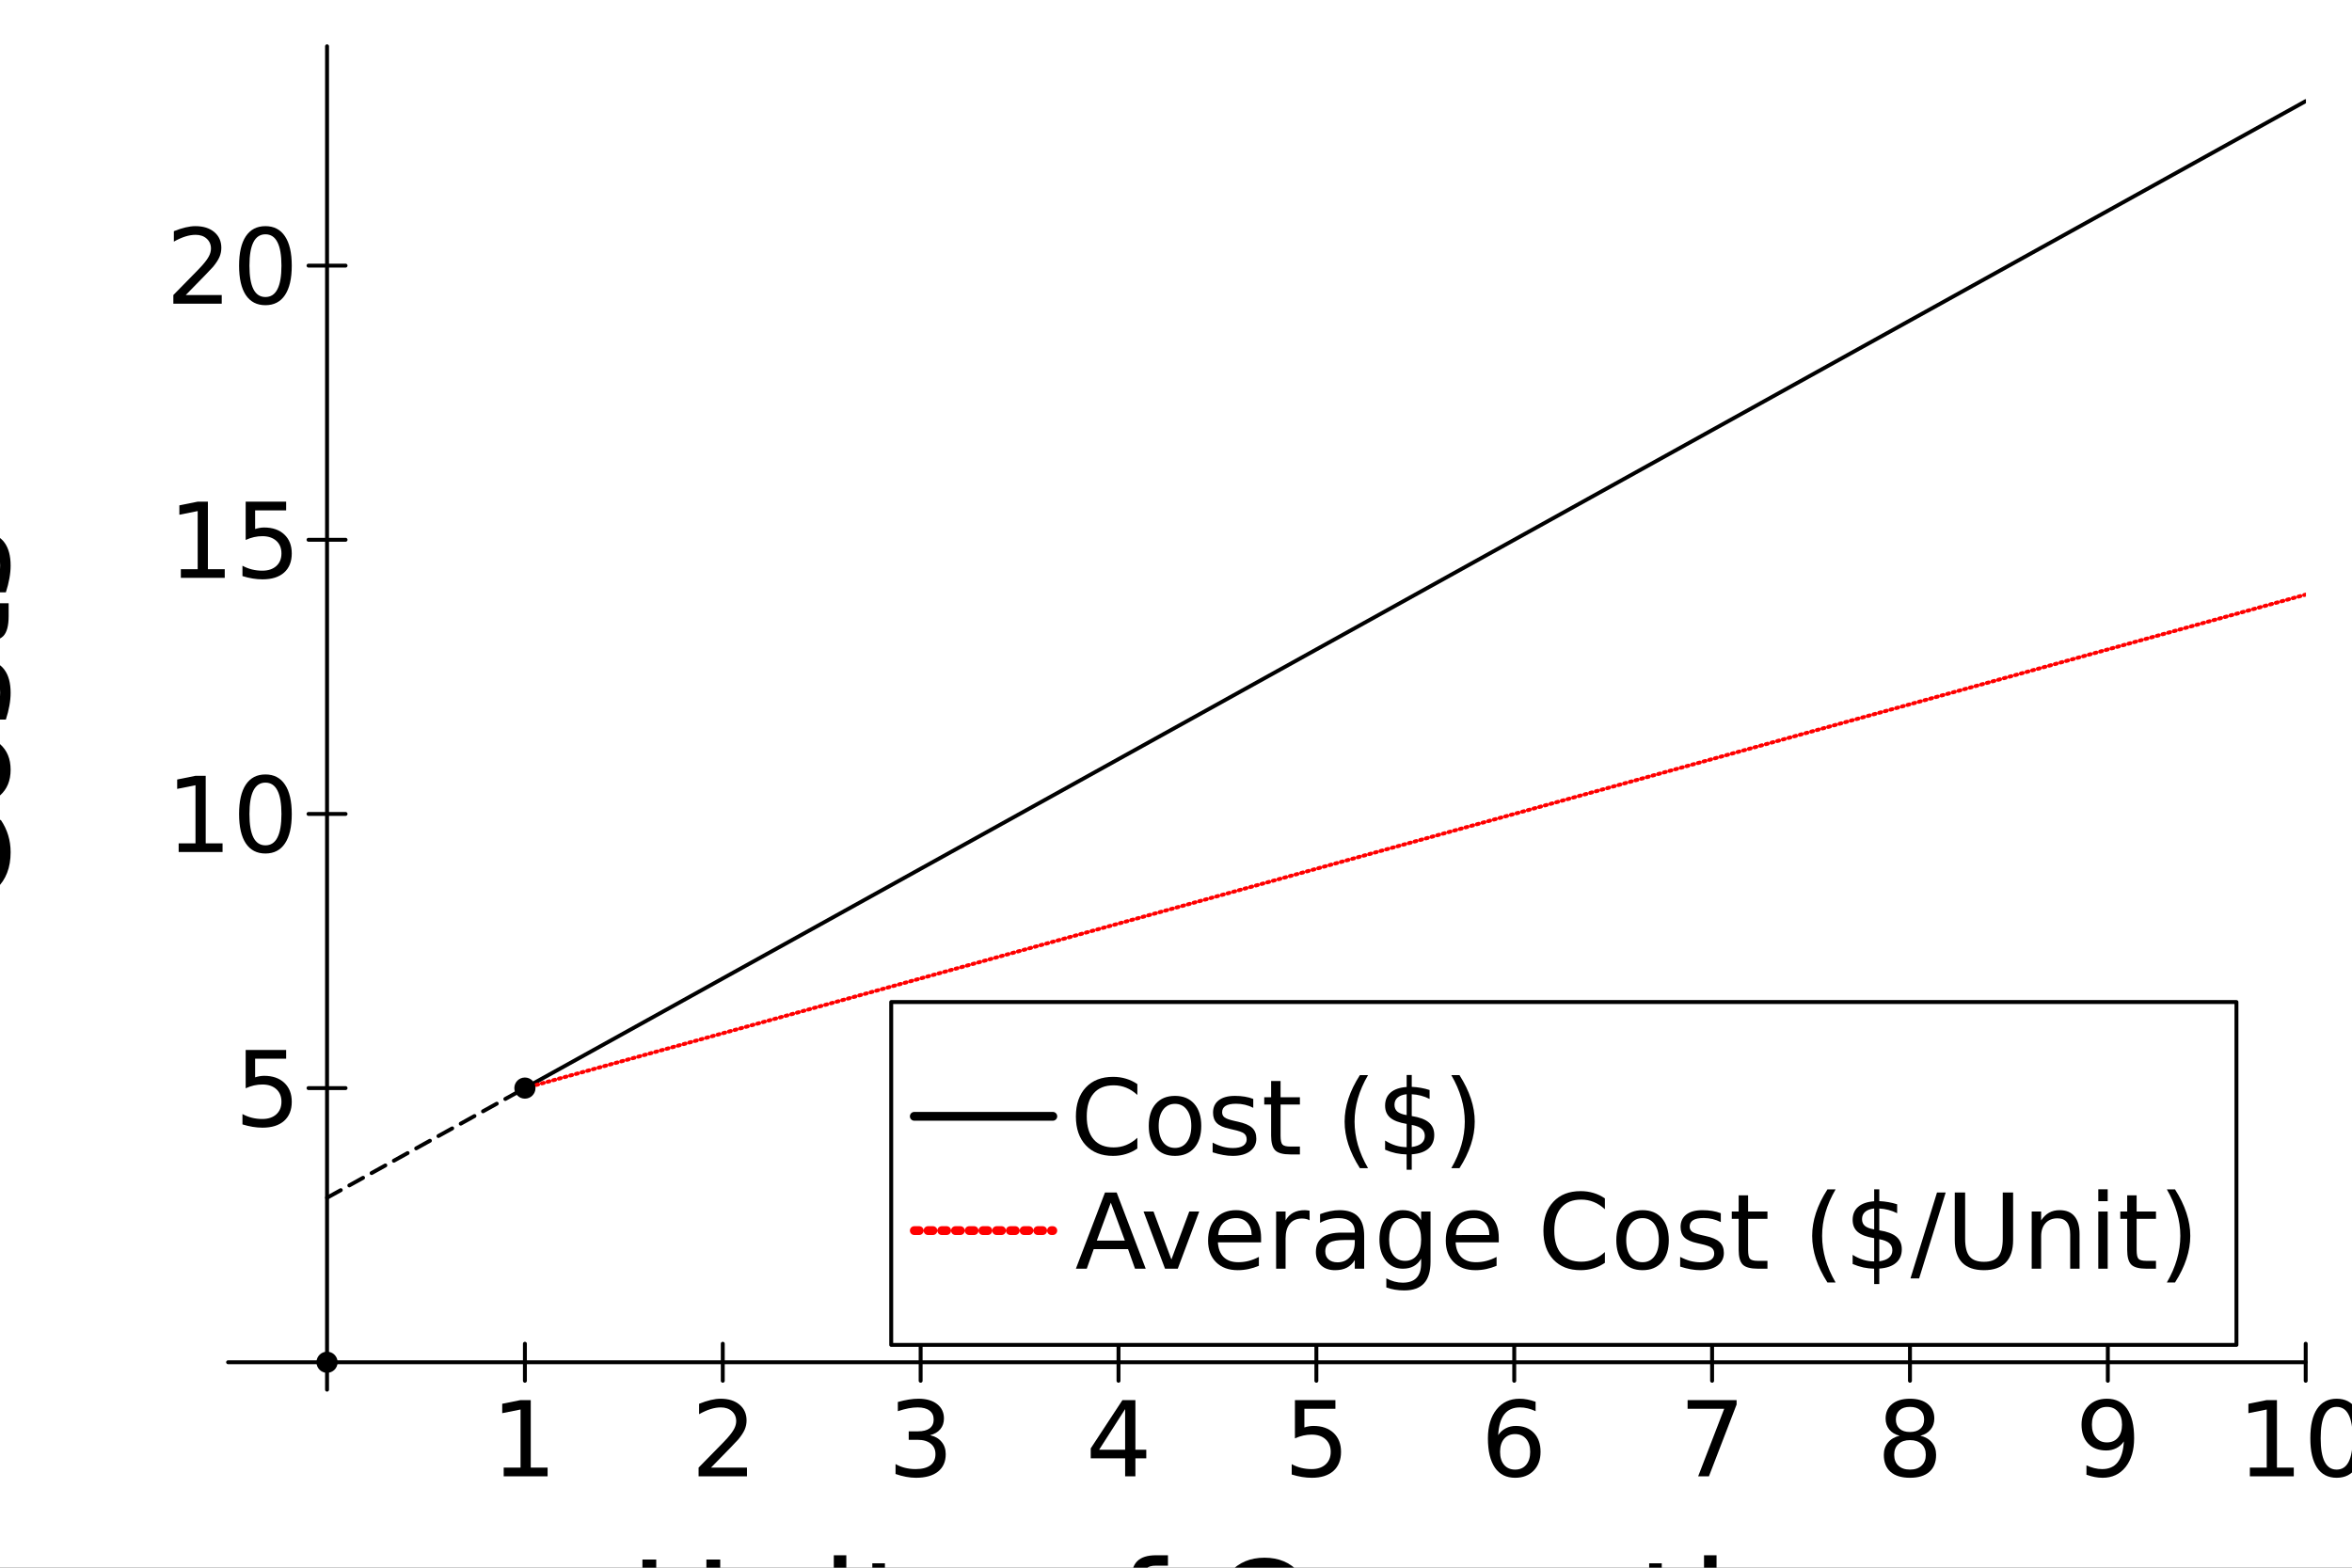 <?xml version="1.0" encoding="utf-8"?>
<svg xmlns="http://www.w3.org/2000/svg" xmlns:xlink="http://www.w3.org/1999/xlink" width="600" height="400" viewBox="0 0 2400 1600">
<rect x="0" y="0" width="2400" height="1600" fill="#333333" stroke="none"/>
<defs>
  <clipPath id="clip460">
    <rect x="0" y="0" width="2400" height="1600"/>
  </clipPath>
</defs>
<path clip-path="url(#clip460)" d="
M0 1600 L2400 1600 L2400 0 L0 0  Z
  " fill="#ffffff" fill-rule="evenodd" fill-opacity="1"/>
<defs>
  <clipPath id="clip461">
    <rect x="480" y="0" width="1681" height="1600"/>
  </clipPath>
</defs>
<path clip-path="url(#clip460)" d="
M232.765 1418.31 L2352.76 1418.31 L2352.76 47.244 L232.765 47.244  Z
  " fill="#ffffff" fill-rule="evenodd" fill-opacity="1"/>
<defs>
  <clipPath id="clip462">
    <rect x="232" y="47" width="2121" height="1372"/>
  </clipPath>
</defs>
<polyline clip-path="url(#clip460)" style="stroke:#000000; stroke-linecap:round; stroke-linejoin:round; stroke-width:4; stroke-opacity:1; fill:none" points="
  232.765,1390.33 2352.76,1390.33 
  "/>
<polyline clip-path="url(#clip460)" style="stroke:#000000; stroke-linecap:round; stroke-linejoin:round; stroke-width:4; stroke-opacity:1; fill:none" points="
  535.621,1409.22 535.621,1371.43 
  "/>
<polyline clip-path="url(#clip460)" style="stroke:#000000; stroke-linecap:round; stroke-linejoin:round; stroke-width:4; stroke-opacity:1; fill:none" points="
  737.524,1409.22 737.524,1371.43 
  "/>
<polyline clip-path="url(#clip460)" style="stroke:#000000; stroke-linecap:round; stroke-linejoin:round; stroke-width:4; stroke-opacity:1; fill:none" points="
  939.428,1409.22 939.428,1371.43 
  "/>
<polyline clip-path="url(#clip460)" style="stroke:#000000; stroke-linecap:round; stroke-linejoin:round; stroke-width:4; stroke-opacity:1; fill:none" points="
  1141.33,1409.22 1141.33,1371.43 
  "/>
<polyline clip-path="url(#clip460)" style="stroke:#000000; stroke-linecap:round; stroke-linejoin:round; stroke-width:4; stroke-opacity:1; fill:none" points="
  1343.24,1409.22 1343.24,1371.43 
  "/>
<polyline clip-path="url(#clip460)" style="stroke:#000000; stroke-linecap:round; stroke-linejoin:round; stroke-width:4; stroke-opacity:1; fill:none" points="
  1545.14,1409.22 1545.14,1371.43 
  "/>
<polyline clip-path="url(#clip460)" style="stroke:#000000; stroke-linecap:round; stroke-linejoin:round; stroke-width:4; stroke-opacity:1; fill:none" points="
  1747.04,1409.22 1747.04,1371.43 
  "/>
<polyline clip-path="url(#clip460)" style="stroke:#000000; stroke-linecap:round; stroke-linejoin:round; stroke-width:4; stroke-opacity:1; fill:none" points="
  1948.95,1409.22 1948.95,1371.43 
  "/>
<polyline clip-path="url(#clip460)" style="stroke:#000000; stroke-linecap:round; stroke-linejoin:round; stroke-width:4; stroke-opacity:1; fill:none" points="
  2150.85,1409.22 2150.85,1371.43 
  "/>
<polyline clip-path="url(#clip460)" style="stroke:#000000; stroke-linecap:round; stroke-linejoin:round; stroke-width:4; stroke-opacity:1; fill:none" points="
  2352.76,1409.22 2352.76,1371.43 
  "/>
<path clip-path="url(#clip460)" d="M513.98 1497.87 L531.167 1497.87 L531.167 1438.55 L512.47 1442.3 L512.47 1432.72 L531.063 1428.97 L541.584 1428.97 L541.584 1497.87 L558.771 1497.87 L558.771 1506.73 L513.98 1506.73 L513.98 1497.87 Z" fill="#000000" fill-rule="evenodd" fill-opacity="1" /><path clip-path="url(#clip460)" d="M725.493 1497.87 L762.212 1497.87 L762.212 1506.73 L712.837 1506.73 L712.837 1497.87 Q718.827 1491.68 729.139 1481.26 Q739.504 1470.79 742.16 1467.77 Q747.212 1462.09 749.191 1458.19 Q751.222 1454.23 751.222 1450.43 Q751.222 1444.23 746.847 1440.32 Q742.524 1436.42 735.545 1436.42 Q730.597 1436.42 725.077 1438.13 Q719.608 1439.85 713.358 1443.34 L713.358 1432.72 Q719.712 1430.17 725.233 1428.86 Q730.754 1427.56 735.337 1427.56 Q747.42 1427.56 754.608 1433.6 Q761.795 1439.64 761.795 1449.75 Q761.795 1454.54 759.972 1458.86 Q758.201 1463.13 753.462 1468.97 Q752.16 1470.48 745.181 1477.72 Q738.202 1484.9 725.493 1497.87 Z" fill="#000000" fill-rule="evenodd" fill-opacity="1" /><path clip-path="url(#clip460)" d="M948.986 1464.8 Q956.538 1466.41 960.756 1471.52 Q965.027 1476.62 965.027 1484.12 Q965.027 1495.63 957.111 1501.94 Q949.194 1508.24 934.611 1508.24 Q929.715 1508.24 924.507 1507.25 Q919.35 1506.31 913.83 1504.38 L913.83 1494.23 Q918.205 1496.78 923.413 1498.08 Q928.621 1499.38 934.298 1499.38 Q944.194 1499.38 949.35 1495.48 Q954.559 1491.57 954.559 1484.12 Q954.559 1477.25 949.715 1473.39 Q944.923 1469.49 936.329 1469.49 L927.267 1469.49 L927.267 1460.84 L936.746 1460.84 Q944.507 1460.84 948.621 1457.77 Q952.736 1454.64 952.736 1448.81 Q952.736 1442.82 948.465 1439.64 Q944.246 1436.42 936.329 1436.42 Q932.007 1436.42 927.059 1437.35 Q922.111 1438.29 916.173 1440.27 L916.173 1430.89 Q922.163 1429.23 927.371 1428.39 Q932.632 1427.56 937.267 1427.56 Q949.246 1427.56 956.225 1433.03 Q963.204 1438.45 963.204 1447.72 Q963.204 1454.18 959.506 1458.65 Q955.809 1463.08 948.986 1464.8 Z" fill="#000000" fill-rule="evenodd" fill-opacity="1" /><path clip-path="url(#clip460)" d="M1148.1 1438.13 L1121.54 1479.64 L1148.1 1479.64 L1148.1 1438.13 M1145.34 1428.97 L1158.57 1428.97 L1158.57 1479.64 L1169.67 1479.64 L1169.67 1488.39 L1158.57 1488.39 L1158.57 1506.73 L1148.1 1506.73 L1148.1 1488.39 L1113 1488.39 L1113 1478.24 L1145.34 1428.97 Z" fill="#000000" fill-rule="evenodd" fill-opacity="1" /><path clip-path="url(#clip460)" d="M1321.36 1428.97 L1362.66 1428.97 L1362.66 1437.82 L1331 1437.82 L1331 1456.88 Q1333.29 1456.1 1335.58 1455.74 Q1337.87 1455.32 1340.16 1455.32 Q1353.18 1455.32 1360.79 1462.46 Q1368.39 1469.59 1368.39 1481.78 Q1368.39 1494.33 1360.58 1501.31 Q1352.77 1508.24 1338.55 1508.24 Q1333.65 1508.24 1328.55 1507.4 Q1323.5 1506.57 1318.08 1504.9 L1318.08 1494.33 Q1322.77 1496.88 1327.77 1498.13 Q1332.77 1499.38 1338.34 1499.38 Q1347.35 1499.38 1352.61 1494.64 Q1357.87 1489.9 1357.87 1481.78 Q1357.87 1473.65 1352.61 1468.91 Q1347.35 1464.18 1338.34 1464.18 Q1334.12 1464.18 1329.9 1465.11 Q1325.74 1466.05 1321.36 1468.03 L1321.36 1428.97 Z" fill="#000000" fill-rule="evenodd" fill-opacity="1" /><path clip-path="url(#clip460)" d="M1546.05 1463.65 Q1538.97 1463.65 1534.8 1468.5 Q1530.69 1473.34 1530.69 1481.78 Q1530.69 1490.16 1534.8 1495.06 Q1538.97 1499.9 1546.05 1499.9 Q1553.13 1499.9 1557.25 1495.06 Q1561.42 1490.16 1561.42 1481.78 Q1561.42 1473.34 1557.25 1468.5 Q1553.13 1463.65 1546.05 1463.65 M1566.94 1430.69 L1566.94 1440.27 Q1562.98 1438.39 1558.92 1437.4 Q1554.91 1436.42 1550.95 1436.42 Q1540.53 1436.42 1535.01 1443.45 Q1529.54 1450.48 1528.76 1464.7 Q1531.83 1460.16 1536.47 1457.77 Q1541.1 1455.32 1546.68 1455.32 Q1558.4 1455.32 1565.17 1462.46 Q1571.99 1469.54 1571.99 1481.78 Q1571.99 1493.76 1564.91 1501 Q1557.82 1508.24 1546.05 1508.24 Q1532.56 1508.24 1525.43 1497.93 Q1518.29 1487.56 1518.29 1467.93 Q1518.29 1449.49 1527.04 1438.55 Q1535.79 1427.56 1550.53 1427.56 Q1554.49 1427.56 1558.5 1428.34 Q1562.56 1429.12 1566.94 1430.69 Z" fill="#000000" fill-rule="evenodd" fill-opacity="1" /><path clip-path="url(#clip460)" d="M1722.04 1428.97 L1772.04 1428.97 L1772.04 1433.45 L1743.81 1506.73 L1732.83 1506.73 L1759.39 1437.82 L1722.04 1437.82 L1722.04 1428.97 Z" fill="#000000" fill-rule="evenodd" fill-opacity="1" /><path clip-path="url(#clip460)" d="M1948.95 1469.8 Q1941.45 1469.8 1937.13 1473.81 Q1932.85 1477.82 1932.85 1484.85 Q1932.85 1491.88 1937.13 1495.89 Q1941.45 1499.9 1948.95 1499.9 Q1956.45 1499.9 1960.77 1495.89 Q1965.09 1491.83 1965.09 1484.85 Q1965.09 1477.82 1960.77 1473.81 Q1956.5 1469.8 1948.95 1469.8 M1938.43 1465.32 Q1931.66 1463.65 1927.85 1459.02 Q1924.1 1454.38 1924.1 1447.72 Q1924.1 1438.39 1930.72 1432.98 Q1937.39 1427.56 1948.95 1427.56 Q1960.56 1427.56 1967.18 1432.98 Q1973.79 1438.39 1973.79 1447.72 Q1973.79 1454.38 1969.99 1459.02 Q1966.24 1463.65 1959.52 1465.32 Q1967.13 1467.09 1971.34 1472.25 Q1975.61 1477.4 1975.61 1484.85 Q1975.61 1496.15 1968.69 1502.2 Q1961.81 1508.24 1948.95 1508.24 Q1936.08 1508.24 1929.16 1502.2 Q1922.28 1496.15 1922.28 1484.85 Q1922.28 1477.4 1926.55 1472.25 Q1930.82 1467.09 1938.43 1465.32 M1934.57 1448.71 Q1934.57 1454.75 1938.32 1458.13 Q1942.13 1461.52 1948.95 1461.52 Q1955.72 1461.52 1959.52 1458.13 Q1963.38 1454.75 1963.38 1448.71 Q1963.38 1442.66 1959.52 1439.28 Q1955.72 1435.89 1948.95 1435.89 Q1942.13 1435.89 1938.32 1439.28 Q1934.57 1442.66 1934.57 1448.71 Z" fill="#000000" fill-rule="evenodd" fill-opacity="1" /><path clip-path="url(#clip460)" d="M2129.03 1505.11 L2129.03 1495.53 Q2132.99 1497.4 2137.05 1498.39 Q2141.11 1499.38 2145.02 1499.38 Q2155.44 1499.38 2160.9 1492.4 Q2166.42 1485.37 2167.21 1471.1 Q2164.19 1475.58 2159.55 1477.98 Q2154.91 1480.37 2149.29 1480.37 Q2137.62 1480.37 2130.8 1473.34 Q2124.03 1466.26 2124.03 1454.02 Q2124.03 1442.04 2131.11 1434.8 Q2138.2 1427.56 2149.97 1427.56 Q2163.46 1427.56 2170.54 1437.93 Q2177.67 1448.24 2177.67 1467.93 Q2177.67 1486.31 2168.92 1497.3 Q2160.23 1508.24 2145.49 1508.24 Q2141.53 1508.24 2137.47 1507.46 Q2133.4 1506.68 2129.03 1505.11 M2149.97 1472.14 Q2157.05 1472.14 2161.16 1467.3 Q2165.33 1462.46 2165.33 1454.02 Q2165.33 1445.63 2161.16 1440.79 Q2157.05 1435.89 2149.97 1435.89 Q2142.88 1435.89 2138.72 1440.79 Q2134.6 1445.63 2134.6 1454.02 Q2134.6 1462.46 2138.72 1467.3 Q2142.88 1472.14 2149.97 1472.14 Z" fill="#000000" fill-rule="evenodd" fill-opacity="1" /><path clip-path="url(#clip460)" d="M2295.8 1497.87 L2312.99 1497.87 L2312.99 1438.55 L2294.29 1442.3 L2294.29 1432.72 L2312.89 1428.97 L2323.41 1428.97 L2323.41 1497.87 L2340.59 1497.87 L2340.59 1506.73 L2295.8 1506.73 L2295.8 1497.87 Z" fill="#000000" fill-rule="evenodd" fill-opacity="1" /><path clip-path="url(#clip460)" d="M2384.34 1435.89 Q2376.22 1435.89 2372.1 1443.91 Q2368.04 1451.88 2368.04 1467.93 Q2368.04 1483.91 2372.1 1491.94 Q2376.22 1499.9 2384.34 1499.9 Q2392.52 1499.9 2396.58 1491.94 Q2400.7 1483.91 2400.7 1467.93 Q2400.7 1451.88 2396.58 1443.91 Q2392.52 1435.89 2384.34 1435.89 M2384.34 1427.56 Q2397.42 1427.56 2404.29 1437.93 Q2411.22 1448.24 2411.22 1467.93 Q2411.22 1487.56 2404.29 1497.93 Q2397.42 1508.24 2384.34 1508.24 Q2371.27 1508.24 2364.34 1497.93 Q2357.47 1487.56 2357.47 1467.93 Q2357.47 1448.24 2364.34 1437.93 Q2371.27 1427.56 2384.34 1427.56 Z" fill="#000000" fill-rule="evenodd" fill-opacity="1" /><path clip-path="url(#clip460)" d="M655.541 1591.68 L669.639 1591.68 L669.639 1654.67 Q669.639 1671.34 675.68 1678.7 Q681.722 1685.99 695.263 1685.99 Q708.736 1685.99 714.777 1678.7 Q720.819 1671.34 720.819 1654.67 L720.819 1591.68 L734.916 1591.68 L734.916 1656.41 Q734.916 1676.68 724.847 1687.03 Q714.847 1697.38 695.263 1697.38 Q675.611 1697.38 665.541 1687.03 Q655.541 1676.68 655.541 1656.41 L655.541 1591.68 Z" fill="#000000" fill-rule="evenodd" fill-opacity="1" /><path clip-path="url(#clip460)" d="M825.332 1648.42 L825.332 1695.36 L812.555 1695.36 L812.555 1648.84 Q812.555 1637.79 808.249 1632.31 Q803.943 1626.82 795.332 1626.82 Q784.985 1626.82 779.013 1633.42 Q773.041 1640.02 773.041 1651.41 L773.041 1695.36 L760.194 1695.36 L760.194 1617.59 L773.041 1617.59 L773.041 1629.67 Q777.624 1622.66 783.805 1619.18 Q790.055 1615.71 798.18 1615.71 Q811.582 1615.71 818.457 1624.04 Q825.332 1632.31 825.332 1648.42 Z" fill="#000000" fill-rule="evenodd" fill-opacity="1" /><path clip-path="url(#clip460)" d="M850.818 1617.59 L863.596 1617.59 L863.596 1695.36 L850.818 1695.36 L850.818 1617.59 M850.818 1587.31 L863.596 1587.31 L863.596 1603.49 L850.818 1603.49 L850.818 1587.31 Z" fill="#000000" fill-rule="evenodd" fill-opacity="1" /><path clip-path="url(#clip460)" d="M902.971 1595.5 L902.971 1617.59 L929.29 1617.59 L929.29 1627.52 L902.971 1627.52 L902.971 1669.74 Q902.971 1679.25 905.54 1681.96 Q908.179 1684.67 916.165 1684.67 L929.29 1684.67 L929.29 1695.36 L916.165 1695.36 Q901.373 1695.36 895.749 1689.88 Q890.124 1684.32 890.124 1669.74 L890.124 1627.52 L880.749 1627.52 L880.749 1617.59 L890.124 1617.59 L890.124 1595.5 L902.971 1595.5 Z" fill="#000000" fill-rule="evenodd" fill-opacity="1" /><path clip-path="url(#clip460)" d="M995.679 1619.88 L995.679 1631.96 Q990.262 1629.18 984.429 1627.79 Q978.595 1626.41 972.345 1626.41 Q962.831 1626.41 958.04 1629.32 Q953.318 1632.24 953.318 1638.07 Q953.318 1642.52 956.72 1645.09 Q960.123 1647.59 970.401 1649.88 L974.776 1650.85 Q988.387 1653.77 994.081 1659.11 Q999.845 1664.39 999.845 1673.91 Q999.845 1684.74 991.234 1691.06 Q982.692 1697.38 967.693 1697.38 Q961.443 1697.38 954.637 1696.13 Q947.901 1694.95 940.401 1692.52 L940.401 1679.32 Q947.484 1683 954.359 1684.88 Q961.234 1686.68 967.97 1686.68 Q976.998 1686.68 981.859 1683.63 Q986.72 1680.5 986.72 1674.88 Q986.72 1669.67 983.179 1666.89 Q979.706 1664.11 967.831 1661.54 L963.387 1660.5 Q951.512 1658 946.234 1652.86 Q940.957 1647.66 940.957 1638.63 Q940.957 1627.66 948.734 1621.68 Q956.512 1615.71 970.818 1615.71 Q977.901 1615.71 984.151 1616.75 Q990.401 1617.8 995.679 1619.88 Z" fill="#000000" fill-rule="evenodd" fill-opacity="1" /><path clip-path="url(#clip460)" d="M1095.54 1626.54 Q1085.26 1626.54 1079.29 1634.6 Q1073.32 1642.59 1073.32 1656.54 Q1073.32 1670.5 1079.22 1678.56 Q1085.19 1686.54 1095.54 1686.54 Q1105.75 1686.54 1111.72 1678.49 Q1117.69 1670.43 1117.69 1656.54 Q1117.69 1642.73 1111.72 1634.67 Q1105.75 1626.54 1095.54 1626.54 M1095.54 1615.71 Q1112.21 1615.71 1121.72 1626.54 Q1131.23 1637.38 1131.23 1656.54 Q1131.23 1675.64 1121.72 1686.54 Q1112.21 1697.38 1095.54 1697.38 Q1078.8 1697.38 1069.29 1686.54 Q1059.84 1675.64 1059.84 1656.54 Q1059.84 1637.38 1069.29 1626.54 Q1078.8 1615.71 1095.54 1615.71 Z" fill="#000000" fill-rule="evenodd" fill-opacity="1" /><path clip-path="url(#clip460)" d="M1191.79 1587.31 L1191.79 1597.93 L1179.57 1597.93 Q1172.69 1597.93 1169.98 1600.71 Q1167.34 1603.49 1167.34 1610.71 L1167.34 1617.59 L1188.39 1617.59 L1188.39 1627.52 L1167.34 1627.52 L1167.34 1695.36 L1154.5 1695.36 L1154.5 1627.52 L1142.27 1627.52 L1142.27 1617.59 L1154.5 1617.59 L1154.5 1612.17 Q1154.5 1599.18 1160.54 1593.28 Q1166.58 1587.31 1179.71 1587.31 L1191.79 1587.31 Z" fill="#000000" fill-rule="evenodd" fill-opacity="1" /><path clip-path="url(#clip460)" d="M1290.33 1601.2 Q1275.05 1601.2 1266.02 1612.59 Q1257.07 1623.98 1257.07 1643.63 Q1257.07 1663.21 1266.02 1674.6 Q1275.05 1685.99 1290.33 1685.99 Q1305.61 1685.99 1314.5 1674.6 Q1323.45 1663.21 1323.45 1643.63 Q1323.45 1623.98 1314.5 1612.59 Q1305.61 1601.2 1290.33 1601.2 M1290.33 1589.81 Q1312.14 1589.81 1325.19 1604.46 Q1338.25 1619.04 1338.25 1643.63 Q1338.25 1668.14 1325.19 1682.79 Q1312.14 1697.38 1290.33 1697.38 Q1268.45 1697.38 1255.33 1682.79 Q1242.27 1668.21 1242.27 1643.63 Q1242.27 1619.04 1255.33 1604.46 Q1268.45 1589.81 1290.33 1589.81 Z" fill="#000000" fill-rule="evenodd" fill-opacity="1" /><path clip-path="url(#clip460)" d="M1372 1683.7 L1372 1724.95 L1359.15 1724.95 L1359.15 1617.59 L1372 1617.59 L1372 1629.39 Q1376.02 1622.45 1382.13 1619.11 Q1388.32 1615.71 1396.86 1615.71 Q1411.02 1615.71 1419.84 1626.96 Q1428.73 1638.21 1428.73 1656.54 Q1428.73 1674.88 1419.84 1686.13 Q1411.02 1697.38 1396.86 1697.38 Q1388.32 1697.38 1382.13 1694.04 Q1376.02 1690.64 1372 1683.7 M1415.47 1656.54 Q1415.47 1642.45 1409.63 1634.46 Q1403.87 1626.41 1393.73 1626.41 Q1383.59 1626.41 1377.76 1634.46 Q1372 1642.45 1372 1656.54 Q1372 1670.64 1377.76 1678.7 Q1383.59 1686.68 1393.73 1686.68 Q1403.87 1686.68 1409.63 1678.7 Q1415.47 1670.64 1415.47 1656.54 Z" fill="#000000" fill-rule="evenodd" fill-opacity="1" /><path clip-path="url(#clip460)" d="M1516.44 1653.28 L1516.44 1659.53 L1457.69 1659.53 Q1458.52 1672.73 1465.61 1679.67 Q1472.76 1686.54 1485.47 1686.54 Q1492.83 1686.54 1499.7 1684.74 Q1506.65 1682.93 1513.45 1679.32 L1513.45 1691.41 Q1506.58 1694.32 1499.36 1695.85 Q1492.13 1697.38 1484.7 1697.38 Q1466.09 1697.38 1455.19 1686.54 Q1444.36 1675.71 1444.36 1657.24 Q1444.36 1638.14 1454.63 1626.96 Q1464.98 1615.71 1482.48 1615.71 Q1498.18 1615.71 1507.27 1625.85 Q1516.44 1635.92 1516.44 1653.28 M1503.66 1649.53 Q1503.52 1639.04 1497.76 1632.79 Q1492.06 1626.54 1482.62 1626.54 Q1471.93 1626.54 1465.47 1632.59 Q1459.08 1638.63 1458.11 1649.6 L1503.66 1649.53 Z" fill="#000000" fill-rule="evenodd" fill-opacity="1" /><path clip-path="url(#clip460)" d="M1582.48 1629.53 Q1580.33 1628.28 1577.76 1627.73 Q1575.26 1627.1 1572.2 1627.1 Q1561.37 1627.1 1555.54 1634.18 Q1549.77 1641.2 1549.77 1654.39 L1549.77 1695.36 L1536.93 1695.36 L1536.93 1617.59 L1549.77 1617.59 L1549.77 1629.67 Q1553.8 1622.59 1560.26 1619.18 Q1566.72 1615.71 1575.95 1615.71 Q1577.27 1615.71 1578.87 1615.92 Q1580.47 1616.06 1582.41 1616.41 L1582.48 1629.53 Z" fill="#000000" fill-rule="evenodd" fill-opacity="1" /><path clip-path="url(#clip460)" d="M1631.23 1656.27 Q1615.74 1656.27 1609.77 1659.81 Q1603.8 1663.35 1603.8 1671.89 Q1603.8 1678.7 1608.24 1682.73 Q1612.76 1686.68 1620.47 1686.68 Q1631.09 1686.68 1637.48 1679.18 Q1643.94 1671.61 1643.94 1659.11 L1643.94 1656.27 L1631.23 1656.27 M1656.72 1650.99 L1656.72 1695.36 L1643.94 1695.36 L1643.94 1683.56 Q1639.56 1690.64 1633.04 1694.04 Q1626.51 1697.38 1617.06 1697.38 Q1605.12 1697.38 1598.04 1690.71 Q1591.02 1683.98 1591.02 1672.73 Q1591.02 1659.6 1599.77 1652.93 Q1608.59 1646.27 1626.02 1646.27 L1643.94 1646.27 L1643.94 1645.02 Q1643.94 1636.2 1638.11 1631.41 Q1632.34 1626.54 1621.86 1626.54 Q1615.19 1626.54 1608.87 1628.14 Q1602.55 1629.74 1596.72 1632.93 L1596.72 1621.13 Q1603.73 1618.42 1610.33 1617.1 Q1616.93 1615.71 1623.18 1615.71 Q1640.05 1615.71 1648.38 1624.46 Q1656.72 1633.21 1656.72 1650.99 Z" fill="#000000" fill-rule="evenodd" fill-opacity="1" /><path clip-path="url(#clip460)" d="M1695.67 1595.5 L1695.67 1617.59 L1721.99 1617.59 L1721.99 1627.52 L1695.67 1627.52 L1695.67 1669.74 Q1695.67 1679.25 1698.24 1681.96 Q1700.88 1684.67 1708.87 1684.67 L1721.99 1684.67 L1721.99 1695.36 L1708.87 1695.36 Q1694.08 1695.36 1688.45 1689.88 Q1682.83 1684.32 1682.83 1669.74 L1682.83 1627.52 L1673.45 1627.52 L1673.45 1617.59 L1682.83 1617.59 L1682.83 1595.5 L1695.67 1595.5 Z" fill="#000000" fill-rule="evenodd" fill-opacity="1" /><path clip-path="url(#clip460)" d="M1738.8 1617.59 L1751.58 1617.59 L1751.58 1695.36 L1738.8 1695.36 L1738.8 1617.59 M1738.8 1587.31 L1751.58 1587.31 L1751.58 1603.49 L1738.8 1603.49 L1738.8 1587.31 Z" fill="#000000" fill-rule="evenodd" fill-opacity="1" /><path clip-path="url(#clip460)" d="M1808.45 1626.54 Q1798.17 1626.54 1792.2 1634.6 Q1786.23 1642.59 1786.23 1656.54 Q1786.23 1670.5 1792.13 1678.56 Q1798.1 1686.54 1808.45 1686.54 Q1818.66 1686.54 1824.63 1678.49 Q1830.6 1670.43 1830.6 1656.54 Q1830.6 1642.73 1824.63 1634.67 Q1818.66 1626.54 1808.45 1626.54 M1808.45 1615.71 Q1825.12 1615.71 1834.63 1626.54 Q1844.15 1637.38 1844.15 1656.54 Q1844.15 1675.64 1834.63 1686.54 Q1825.12 1697.38 1808.45 1697.38 Q1791.72 1697.38 1782.2 1686.54 Q1772.76 1675.64 1772.76 1656.54 Q1772.76 1637.38 1782.2 1626.54 Q1791.72 1615.71 1808.45 1615.71 Z" fill="#000000" fill-rule="evenodd" fill-opacity="1" /><path clip-path="url(#clip460)" d="M1929.98 1648.42 L1929.98 1695.36 L1917.2 1695.36 L1917.2 1648.84 Q1917.2 1637.79 1912.9 1632.31 Q1908.59 1626.82 1899.98 1626.82 Q1889.63 1626.82 1883.66 1633.42 Q1877.69 1640.02 1877.69 1651.41 L1877.69 1695.36 L1864.84 1695.36 L1864.84 1617.59 L1877.69 1617.59 L1877.69 1629.67 Q1882.27 1622.66 1888.45 1619.18 Q1894.7 1615.71 1902.83 1615.71 Q1916.23 1615.71 1923.1 1624.04 Q1929.98 1632.31 1929.98 1648.42 Z" fill="#000000" fill-rule="evenodd" fill-opacity="1" /><polyline clip-path="url(#clip460)" style="stroke:#000000; stroke-linecap:round; stroke-linejoin:round; stroke-width:4; stroke-opacity:1; fill:none" points="
  333.717,1418.31 333.717,47.244 
  "/>
<polyline clip-path="url(#clip460)" style="stroke:#000000; stroke-linecap:round; stroke-linejoin:round; stroke-width:4; stroke-opacity:1; fill:none" points="
  314.819,1110.52 352.614,1110.52 
  "/>
<polyline clip-path="url(#clip460)" style="stroke:#000000; stroke-linecap:round; stroke-linejoin:round; stroke-width:4; stroke-opacity:1; fill:none" points="
  314.819,830.709 352.614,830.709 
  "/>
<polyline clip-path="url(#clip460)" style="stroke:#000000; stroke-linecap:round; stroke-linejoin:round; stroke-width:4; stroke-opacity:1; fill:none" points="
  314.819,550.9 352.614,550.9 
  "/>
<polyline clip-path="url(#clip460)" style="stroke:#000000; stroke-linecap:round; stroke-linejoin:round; stroke-width:4; stroke-opacity:1; fill:none" points="
  314.819,271.091 352.614,271.091 
  "/>
<path clip-path="url(#clip460)" d="M250.686 1071.64 L291.987 1071.64 L291.987 1080.49 L260.321 1080.49 L260.321 1099.55 Q262.613 1098.77 264.904 1098.41 Q267.196 1097.99 269.488 1097.99 Q282.508 1097.99 290.112 1105.13 Q297.717 1112.26 297.717 1124.45 Q297.717 1137 289.904 1143.98 Q282.092 1150.91 267.873 1150.91 Q262.977 1150.91 257.873 1150.08 Q252.821 1149.24 247.404 1147.58 L247.404 1137 Q252.092 1139.55 257.092 1140.8 Q262.092 1142.05 267.665 1142.05 Q276.675 1142.05 281.935 1137.31 Q287.196 1132.58 287.196 1124.45 Q287.196 1116.33 281.935 1111.59 Q276.675 1106.85 267.665 1106.85 Q263.446 1106.85 259.227 1107.78 Q255.061 1108.72 250.686 1110.7 L250.686 1071.64 Z" fill="#000000" fill-rule="evenodd" fill-opacity="1" /><path clip-path="url(#clip460)" d="M182.301 860.735 L199.488 860.735 L199.488 801.412 L180.79 805.162 L180.79 795.579 L199.384 791.829 L209.905 791.829 L209.905 860.735 L227.092 860.735 L227.092 869.589 L182.301 869.589 L182.301 860.735 Z" fill="#000000" fill-rule="evenodd" fill-opacity="1" /><path clip-path="url(#clip460)" d="M270.842 798.756 Q262.717 798.756 258.602 806.777 Q254.54 814.746 254.54 830.787 Q254.54 846.777 258.602 854.798 Q262.717 862.766 270.842 862.766 Q279.019 862.766 283.081 854.798 Q287.196 846.777 287.196 830.787 Q287.196 814.746 283.081 806.777 Q279.019 798.756 270.842 798.756 M270.842 790.423 Q283.915 790.423 290.79 800.787 Q297.717 811.1 297.717 830.787 Q297.717 850.423 290.79 860.787 Q283.915 871.1 270.842 871.1 Q257.769 871.1 250.842 860.787 Q243.967 850.423 243.967 830.787 Q243.967 811.1 250.842 800.787 Q257.769 790.423 270.842 790.423 Z" fill="#000000" fill-rule="evenodd" fill-opacity="1" /><path clip-path="url(#clip460)" d="M184.54 580.926 L201.728 580.926 L201.728 521.604 L183.03 525.353 L183.03 515.77 L201.623 512.02 L212.144 512.02 L212.144 580.926 L229.332 580.926 L229.332 589.78 L184.54 589.78 L184.54 580.926 Z" fill="#000000" fill-rule="evenodd" fill-opacity="1" /><path clip-path="url(#clip460)" d="M250.686 512.02 L291.987 512.02 L291.987 520.874 L260.321 520.874 L260.321 539.937 Q262.613 539.156 264.904 538.791 Q267.196 538.374 269.488 538.374 Q282.508 538.374 290.112 545.51 Q297.717 552.645 297.717 564.832 Q297.717 577.384 289.904 584.364 Q282.092 591.291 267.873 591.291 Q262.977 591.291 257.873 590.457 Q252.821 589.624 247.404 587.957 L247.404 577.384 Q252.092 579.937 257.092 581.187 Q262.092 582.437 267.665 582.437 Q276.675 582.437 281.935 577.697 Q287.196 572.957 287.196 564.832 Q287.196 556.707 281.935 551.968 Q276.675 547.228 267.665 547.228 Q263.446 547.228 259.227 548.166 Q255.061 549.103 250.686 551.083 L250.686 512.02 Z" fill="#000000" fill-rule="evenodd" fill-opacity="1" /><path clip-path="url(#clip460)" d="M189.54 301.117 L226.259 301.117 L226.259 309.971 L176.884 309.971 L176.884 301.117 Q182.873 294.919 193.186 284.503 Q203.55 274.034 206.207 271.013 Q211.259 265.336 213.238 261.43 Q215.269 257.472 215.269 253.669 Q215.269 247.472 210.894 243.565 Q206.571 239.659 199.592 239.659 Q194.644 239.659 189.123 241.378 Q183.655 243.097 177.405 246.586 L177.405 235.961 Q183.759 233.409 189.28 232.107 Q194.801 230.805 199.384 230.805 Q211.467 230.805 218.655 236.847 Q225.842 242.888 225.842 252.992 Q225.842 257.784 224.019 262.107 Q222.248 266.378 217.509 272.211 Q216.207 273.721 209.228 280.961 Q202.248 288.148 189.54 301.117 Z" fill="#000000" fill-rule="evenodd" fill-opacity="1" /><path clip-path="url(#clip460)" d="M270.842 239.138 Q262.717 239.138 258.602 247.159 Q254.54 255.128 254.54 271.169 Q254.54 287.159 258.602 295.18 Q262.717 303.148 270.842 303.148 Q279.019 303.148 283.081 295.18 Q287.196 287.159 287.196 271.169 Q287.196 255.128 283.081 247.159 Q279.019 239.138 270.842 239.138 M270.842 230.805 Q283.915 230.805 290.79 241.17 Q297.717 251.482 297.717 271.169 Q297.717 290.805 290.79 301.169 Q283.915 311.482 270.842 311.482 Q257.769 311.482 250.842 301.169 Q243.967 290.805 243.967 271.169 Q243.967 251.482 250.842 241.17 Q257.769 230.805 270.842 230.805 Z" fill="#000000" fill-rule="evenodd" fill-opacity="1" /><path clip-path="url(#clip460)" d="M-86.866 836.838 L-72.074 836.838 Q-78.672 843.921 -81.935 851.977 Q-85.199 859.963 -85.199 868.991 Q-85.199 886.768 -74.297 896.213 Q-63.463 905.657 -42.908 905.657 Q-22.422 905.657 -11.519 896.213 Q-0.686 886.768 -0.686 868.991 Q-0.686 859.963 -3.95 851.977 Q-7.214 843.921 -13.811 836.838 L0.842 836.838 Q5.842 844.199 8.342 852.463 Q10.842 860.657 10.842 869.824 Q10.842 893.365 -3.533 906.907 Q-17.977 920.449 -42.908 920.449 Q-67.908 920.449 -82.283 906.907 Q-96.727 893.365 -96.727 869.824 Q-96.727 860.518 -94.227 852.324 Q-91.796 844.06 -86.866 836.838 Z" fill="#000000" fill-rule="evenodd" fill-opacity="1" /><path clip-path="url(#clip460)" d="M-59.991 785.588 Q-59.991 795.866 -51.936 801.838 Q-43.95 807.81 -29.991 807.81 Q-16.033 807.81 -7.978 801.908 Q0.009 795.935 0.009 785.588 Q0.009 775.38 -8.047 769.408 Q-16.102 763.436 -29.991 763.436 Q-43.811 763.436 -51.866 769.408 Q-59.991 775.38 -59.991 785.588 M-70.824 785.588 Q-70.824 768.922 -59.991 759.408 Q-49.158 749.894 -29.991 749.894 Q-10.894 749.894 0.009 759.408 Q10.842 768.922 10.842 785.588 Q10.842 802.324 0.009 811.838 Q-10.894 821.283 -29.991 821.283 Q-49.158 821.283 -59.991 811.838 Q-70.824 802.324 -70.824 785.588 Z" fill="#000000" fill-rule="evenodd" fill-opacity="1" /><path clip-path="url(#clip460)" d="M-66.658 679.131 L-54.575 679.131 Q-57.352 684.547 -58.741 690.38 Q-60.13 696.214 -60.13 702.464 Q-60.13 711.978 -57.213 716.769 Q-54.297 721.491 -48.463 721.491 Q-44.019 721.491 -41.45 718.089 Q-38.95 714.686 -36.658 704.408 L-35.686 700.033 Q-32.769 686.422 -27.422 680.728 Q-22.144 674.964 -12.63 674.964 Q-1.797 674.964 4.522 683.575 Q10.842 692.117 10.842 707.116 Q10.842 713.366 9.592 720.172 Q8.411 726.908 5.981 734.408 L-7.214 734.408 Q-3.533 727.325 -1.658 720.45 Q0.147 713.575 0.147 706.839 Q0.147 697.811 -2.908 692.95 Q-6.033 688.089 -11.658 688.089 Q-16.866 688.089 -19.644 691.63 Q-22.422 695.103 -24.991 706.978 L-26.033 711.422 Q-28.533 723.297 -33.672 728.575 Q-38.88 733.852 -47.908 733.852 Q-58.88 733.852 -64.852 726.075 Q-70.824 718.297 -70.824 703.991 Q-70.824 696.908 -69.783 690.658 Q-68.741 684.408 -66.658 679.131 Z" fill="#000000" fill-rule="evenodd" fill-opacity="1" /><path clip-path="url(#clip460)" d="M-91.033 641.978 L-68.949 641.978 L-68.949 615.659 L-59.019 615.659 L-59.019 641.978 L-16.797 641.978 Q-7.283 641.978 -4.575 639.409 Q-1.866 636.77 -1.866 628.784 L-1.866 615.659 L8.828 615.659 L8.828 628.784 Q8.828 643.575 3.342 649.2 Q-2.214 654.825 -16.797 654.825 L-59.019 654.825 L-59.019 664.2 L-68.949 664.2 L-68.949 654.825 L-91.033 654.825 L-91.033 641.978 Z" fill="#000000" fill-rule="evenodd" fill-opacity="1" /><path clip-path="url(#clip460)" d="M-66.658 549.27 L-54.575 549.27 Q-57.352 554.687 -58.741 560.52 Q-60.13 566.353 -60.13 572.603 Q-60.13 582.117 -57.213 586.909 Q-54.297 591.631 -48.463 591.631 Q-44.019 591.631 -41.45 588.228 Q-38.95 584.825 -36.658 574.548 L-35.686 570.173 Q-32.769 556.562 -27.422 550.867 Q-22.144 545.103 -12.63 545.103 Q-1.797 545.103 4.522 553.715 Q10.842 562.256 10.842 577.256 Q10.842 583.506 9.592 590.312 Q8.411 597.048 5.981 604.548 L-7.214 604.548 Q-3.533 597.464 -1.658 590.589 Q0.147 583.714 0.147 576.978 Q0.147 567.951 -2.908 563.089 Q-6.033 558.228 -11.658 558.228 Q-16.866 558.228 -19.644 561.77 Q-22.422 565.242 -24.991 577.117 L-26.033 581.562 Q-28.533 593.437 -33.672 598.714 Q-38.88 603.992 -47.908 603.992 Q-58.88 603.992 -64.852 596.214 Q-70.824 588.437 -70.824 574.131 Q-70.824 567.048 -69.783 560.798 Q-68.741 554.548 -66.658 549.27 Z" fill="#000000" fill-rule="evenodd" fill-opacity="1" /><polyline clip-path="url(#clip462)" style="stroke:#000000; stroke-linecap:round; stroke-linejoin:round; stroke-width:4; stroke-opacity:1; fill:none" points="
  535.621,1110.52 737.524,998.595 939.428,886.671 1141.33,774.747 1343.24,662.824 1545.14,550.9 1747.04,438.977 1948.95,327.053 2150.85,215.129 2352.76,103.206 
  
  "/>
<polyline clip-path="url(#clip462)" style="stroke:#ff0000; stroke-linecap:round; stroke-linejoin:round; stroke-width:4; stroke-opacity:1; fill:none" stroke-dasharray="2, 4" points="
  535.621,1110.52 737.524,1054.56 939.428,998.595 1141.33,942.633 1343.24,886.671 1545.14,830.709 1747.04,774.747 1948.95,718.786 2150.85,662.824 2352.76,606.862 
  
  "/>
<circle clip-path="url(#clip462)" cx="333.717" cy="1390.33" r="10.8" fill="#000000" fill-rule="evenodd" fill-opacity="1" stroke="none"/>
<circle clip-path="url(#clip462)" cx="535.621" cy="1110.52" r="10.8" fill="#000000" fill-rule="evenodd" fill-opacity="1" stroke="none"/>
<polyline clip-path="url(#clip462)" style="stroke:#000000; stroke-linecap:round; stroke-linejoin:round; stroke-width:4; stroke-opacity:1; fill:none" stroke-dasharray="16, 10" points="
  333.717,1222.44 353.907,1211.25 374.097,1200.06 394.288,1188.86 414.478,1177.67 434.669,1166.48 454.859,1155.29 475.049,1144.1 495.24,1132.9 515.43,1121.71 
  535.621,1110.52 
  "/>
<path clip-path="url(#clip460)" d="
M909.406 1372.61 L2282.09 1372.61 L2282.09 1022.69 L909.406 1022.69  Z
  " fill="#ffffff" fill-rule="evenodd" fill-opacity="1"/>
<polyline clip-path="url(#clip460)" style="stroke:#000000; stroke-linecap:round; stroke-linejoin:round; stroke-width:4; stroke-opacity:1; fill:none" points="
  909.406,1372.61 2282.09,1372.61 2282.09,1022.69 909.406,1022.69 909.406,1372.61 
  "/>
<polyline clip-path="url(#clip460)" style="stroke:#000000; stroke-linecap:round; stroke-linejoin:round; stroke-width:9; stroke-opacity:1; fill:none" points="
  932.961,1139.33 1074.29,1139.33 
  "/>
<path clip-path="url(#clip460)" d="M1160.56 1106.44 L1160.56 1117.53 Q1155.24 1112.58 1149.2 1110.13 Q1143.21 1107.69 1136.44 1107.69 Q1123.11 1107.69 1116.03 1115.86 Q1108.94 1123.99 1108.94 1139.4 Q1108.94 1154.77 1116.03 1162.95 Q1123.11 1171.07 1136.44 1171.07 Q1143.21 1171.07 1149.2 1168.62 Q1155.24 1166.17 1160.56 1161.23 L1160.56 1172.22 Q1155.04 1175.97 1148.84 1177.84 Q1142.69 1179.72 1135.82 1179.72 Q1118.16 1179.72 1108.01 1168.94 Q1097.85 1158.1 1097.85 1139.4 Q1097.85 1120.65 1108.01 1109.87 Q1118.16 1099.04 1135.82 1099.04 Q1142.8 1099.04 1148.94 1100.91 Q1155.14 1102.74 1160.56 1106.44 Z" fill="#000000" fill-rule="evenodd" fill-opacity="1" /><path clip-path="url(#clip460)" d="M1198.99 1126.59 Q1191.29 1126.59 1186.81 1132.63 Q1182.33 1138.62 1182.33 1149.09 Q1182.33 1159.56 1186.76 1165.6 Q1191.23 1171.59 1198.99 1171.59 Q1206.65 1171.59 1211.13 1165.55 Q1215.61 1159.51 1215.61 1149.09 Q1215.61 1138.73 1211.13 1132.69 Q1206.65 1126.59 1198.99 1126.59 M1198.99 1118.47 Q1211.49 1118.47 1218.63 1126.59 Q1225.77 1134.72 1225.77 1149.09 Q1225.77 1163.41 1218.63 1171.59 Q1211.49 1179.72 1198.99 1179.72 Q1186.44 1179.72 1179.31 1171.59 Q1172.22 1163.41 1172.22 1149.09 Q1172.22 1134.72 1179.31 1126.59 Q1186.44 1118.47 1198.99 1118.47 Z" fill="#000000" fill-rule="evenodd" fill-opacity="1" /><path clip-path="url(#clip460)" d="M1278.84 1121.59 L1278.84 1130.65 Q1274.78 1128.57 1270.4 1127.53 Q1266.03 1126.49 1261.34 1126.49 Q1254.2 1126.49 1250.61 1128.67 Q1247.07 1130.86 1247.07 1135.24 Q1247.07 1138.57 1249.62 1140.5 Q1252.17 1142.37 1259.88 1144.09 L1263.16 1144.82 Q1273.37 1147.01 1277.64 1151.02 Q1281.96 1154.98 1281.96 1162.11 Q1281.96 1170.24 1275.5 1174.98 Q1269.1 1179.72 1257.85 1179.72 Q1253.16 1179.72 1248.06 1178.78 Q1243 1177.89 1237.38 1176.07 L1237.38 1166.17 Q1242.69 1168.94 1247.85 1170.34 Q1253 1171.7 1258.06 1171.7 Q1264.83 1171.7 1268.47 1169.4 Q1272.12 1167.06 1272.12 1162.84 Q1272.12 1158.94 1269.46 1156.85 Q1266.86 1154.77 1257.95 1152.84 L1254.62 1152.06 Q1245.71 1150.19 1241.75 1146.33 Q1237.8 1142.42 1237.8 1135.65 Q1237.8 1127.42 1243.63 1122.95 Q1249.46 1118.47 1260.19 1118.47 Q1265.5 1118.47 1270.19 1119.25 Q1274.88 1120.03 1278.84 1121.59 Z" fill="#000000" fill-rule="evenodd" fill-opacity="1" /><path clip-path="url(#clip460)" d="M1306.7 1103.31 L1306.7 1119.87 L1326.44 1119.87 L1326.44 1127.32 L1306.7 1127.32 L1306.7 1158.99 Q1306.7 1166.12 1308.63 1168.15 Q1310.61 1170.19 1316.6 1170.19 L1326.44 1170.19 L1326.44 1178.21 L1316.6 1178.21 Q1305.5 1178.21 1301.29 1174.09 Q1297.07 1169.92 1297.07 1158.99 L1297.07 1127.32 L1290.04 1127.32 L1290.04 1119.87 L1297.07 1119.87 L1297.07 1103.31 L1306.7 1103.31 Z" fill="#000000" fill-rule="evenodd" fill-opacity="1" /><path clip-path="url(#clip460)" d="M1395.97 1097.27 Q1388.99 1109.25 1385.61 1120.97 Q1382.22 1132.69 1382.22 1144.72 Q1382.22 1156.75 1385.61 1168.57 Q1389.05 1180.34 1395.97 1192.27 L1387.64 1192.27 Q1379.83 1180.03 1375.92 1168.21 Q1372.07 1156.38 1372.07 1144.72 Q1372.07 1133.1 1375.92 1121.33 Q1379.77 1109.56 1387.64 1097.27 L1395.97 1097.27 Z" fill="#000000" fill-rule="evenodd" fill-opacity="1" /><path clip-path="url(#clip460)" d="M1440.56 1193.88 L1435.35 1193.88 L1435.3 1178.21 Q1429.83 1178.1 1424.36 1176.96 Q1418.89 1175.76 1413.37 1173.41 L1413.37 1164.04 Q1418.68 1167.37 1424.1 1169.09 Q1429.57 1170.76 1435.35 1170.81 L1435.35 1147.06 Q1423.84 1145.19 1418.58 1140.71 Q1413.37 1136.23 1413.37 1128.41 Q1413.37 1119.92 1419.05 1115.03 Q1424.72 1110.13 1435.35 1109.4 L1435.35 1097.16 L1440.56 1097.16 L1440.56 1109.25 Q1445.4 1109.46 1449.93 1110.29 Q1454.46 1111.07 1458.78 1112.48 L1458.78 1121.59 Q1454.46 1119.4 1449.88 1118.21 Q1445.35 1117.01 1440.56 1116.8 L1440.56 1139.04 Q1452.38 1140.86 1457.95 1145.55 Q1463.52 1150.24 1463.52 1158.36 Q1463.52 1167.16 1457.59 1172.27 Q1451.7 1177.32 1440.56 1178.1 L1440.56 1193.88 M1435.35 1138.1 L1435.35 1116.75 Q1429.31 1117.42 1426.13 1120.19 Q1422.95 1122.95 1422.95 1127.53 Q1422.95 1132.01 1425.87 1134.51 Q1428.84 1137.01 1435.35 1138.1 M1440.56 1148.1 L1440.56 1170.65 Q1447.17 1169.77 1450.5 1166.9 Q1453.89 1164.04 1453.89 1159.35 Q1453.89 1154.77 1450.66 1152.06 Q1447.48 1149.35 1440.56 1148.1 Z" fill="#000000" fill-rule="evenodd" fill-opacity="1" /><path clip-path="url(#clip460)" d="M1480.92 1097.27 L1489.25 1097.27 Q1497.07 1109.56 1500.92 1121.33 Q1504.83 1133.1 1504.83 1144.72 Q1504.83 1156.38 1500.92 1168.21 Q1497.07 1180.03 1489.25 1192.27 L1480.92 1192.27 Q1487.85 1180.34 1491.23 1168.57 Q1494.67 1156.75 1494.67 1144.72 Q1494.67 1132.69 1491.23 1120.97 Q1487.85 1109.25 1480.92 1097.27 Z" fill="#000000" fill-rule="evenodd" fill-opacity="1" /><polyline clip-path="url(#clip460)" style="stroke:#ff0000; stroke-linecap:round; stroke-linejoin:round; stroke-width:9; stroke-opacity:1; fill:none" stroke-dasharray="5, 9" points="
  932.961,1255.97 1074.29,1255.97 
  "/>
<path clip-path="url(#clip460)" d="M1133.47 1227.45 L1119.2 1266.15 L1147.8 1266.15 L1133.47 1227.45 M1127.54 1217.09 L1139.46 1217.09 L1169.1 1294.85 L1158.16 1294.85 L1151.08 1274.9 L1116.03 1274.9 L1108.94 1294.85 L1097.85 1294.85 L1127.54 1217.09 Z" fill="#000000" fill-rule="evenodd" fill-opacity="1" /><path clip-path="url(#clip460)" d="M1166.91 1236.51 L1177.07 1236.51 L1195.3 1285.47 L1213.53 1236.51 L1223.68 1236.51 L1201.81 1294.85 L1188.79 1294.85 L1166.91 1236.51 Z" fill="#000000" fill-rule="evenodd" fill-opacity="1" /><path clip-path="url(#clip460)" d="M1286.81 1263.28 L1286.81 1267.97 L1242.74 1267.97 Q1243.37 1277.87 1248.68 1283.08 Q1254.05 1288.23 1263.58 1288.23 Q1269.1 1288.23 1274.25 1286.88 Q1279.46 1285.52 1284.57 1282.81 L1284.57 1291.88 Q1279.41 1294.06 1273.99 1295.21 Q1268.58 1296.36 1263 1296.36 Q1249.05 1296.36 1240.87 1288.23 Q1232.74 1280.11 1232.74 1266.25 Q1232.74 1251.93 1240.45 1243.54 Q1248.21 1235.11 1261.34 1235.11 Q1273.11 1235.11 1279.93 1242.71 Q1286.81 1250.26 1286.81 1263.28 M1277.22 1260.47 Q1277.12 1252.61 1272.8 1247.92 Q1268.53 1243.23 1261.44 1243.23 Q1253.42 1243.23 1248.58 1247.76 Q1243.79 1252.29 1243.06 1260.52 L1277.22 1260.47 Z" fill="#000000" fill-rule="evenodd" fill-opacity="1" /><path clip-path="url(#clip460)" d="M1336.34 1245.47 Q1334.72 1244.53 1332.8 1244.12 Q1330.92 1243.65 1328.63 1243.65 Q1320.5 1243.65 1316.13 1248.96 Q1311.81 1254.22 1311.81 1264.12 L1311.81 1294.85 L1302.17 1294.85 L1302.17 1236.51 L1311.81 1236.51 L1311.81 1245.58 Q1314.83 1240.26 1319.67 1237.71 Q1324.51 1235.11 1331.44 1235.11 Q1332.43 1235.11 1333.63 1235.26 Q1334.83 1235.37 1336.29 1235.63 L1336.34 1245.47 Z" fill="#000000" fill-rule="evenodd" fill-opacity="1" /><path clip-path="url(#clip460)" d="M1372.9 1265.52 Q1361.29 1265.52 1356.81 1268.18 Q1352.33 1270.84 1352.33 1277.24 Q1352.33 1282.35 1355.66 1285.37 Q1359.05 1288.34 1364.83 1288.34 Q1372.8 1288.34 1377.59 1282.71 Q1382.43 1277.03 1382.43 1267.66 L1382.43 1265.52 L1372.9 1265.52 M1392.01 1261.56 L1392.01 1294.85 L1382.43 1294.85 L1382.43 1285.99 Q1379.15 1291.3 1374.25 1293.86 Q1369.36 1296.36 1362.27 1296.36 Q1353.32 1296.36 1348 1291.36 Q1342.74 1286.3 1342.74 1277.87 Q1342.74 1268.02 1349.31 1263.02 Q1355.92 1258.02 1368.99 1258.02 L1382.43 1258.02 L1382.43 1257.09 Q1382.43 1250.47 1378.06 1246.88 Q1373.73 1243.23 1365.87 1243.23 Q1360.87 1243.23 1356.13 1244.43 Q1351.39 1245.63 1347.01 1248.02 L1347.01 1239.17 Q1352.28 1237.14 1357.22 1236.15 Q1362.17 1235.11 1366.86 1235.11 Q1379.51 1235.11 1385.76 1241.67 Q1392.01 1248.23 1392.01 1261.56 Z" fill="#000000" fill-rule="evenodd" fill-opacity="1" /><path clip-path="url(#clip460)" d="M1450.14 1265 Q1450.14 1254.59 1445.82 1248.86 Q1441.55 1243.13 1433.78 1243.13 Q1426.08 1243.13 1421.75 1248.86 Q1417.48 1254.59 1417.48 1265 Q1417.48 1275.37 1421.75 1281.1 Q1426.08 1286.83 1433.78 1286.83 Q1441.55 1286.83 1445.82 1281.1 Q1450.14 1275.37 1450.14 1265 M1459.72 1287.61 Q1459.72 1302.5 1453.11 1309.74 Q1446.49 1317.03 1432.85 1317.03 Q1427.8 1317.03 1423.32 1316.25 Q1418.84 1315.52 1414.62 1313.96 L1414.62 1304.64 Q1418.84 1306.93 1422.95 1308.02 Q1427.07 1309.12 1431.34 1309.12 Q1440.76 1309.12 1445.45 1304.17 Q1450.14 1299.27 1450.14 1289.33 L1450.14 1284.59 Q1447.17 1289.74 1442.53 1292.29 Q1437.9 1294.85 1431.44 1294.85 Q1420.71 1294.85 1414.15 1286.67 Q1407.59 1278.49 1407.59 1265 Q1407.59 1251.46 1414.15 1243.28 Q1420.71 1235.11 1431.44 1235.11 Q1437.9 1235.11 1442.53 1237.66 Q1447.17 1240.21 1450.14 1245.37 L1450.14 1236.51 L1459.72 1236.51 L1459.72 1287.61 Z" fill="#000000" fill-rule="evenodd" fill-opacity="1" /><path clip-path="url(#clip460)" d="M1529.36 1263.28 L1529.36 1267.97 L1485.3 1267.97 Q1485.92 1277.87 1491.23 1283.08 Q1496.6 1288.23 1506.13 1288.23 Q1511.65 1288.23 1516.81 1286.88 Q1522.01 1285.52 1527.12 1282.81 L1527.12 1291.88 Q1521.96 1294.06 1516.54 1295.21 Q1511.13 1296.36 1505.56 1296.36 Q1491.6 1296.36 1483.42 1288.23 Q1475.3 1280.11 1475.3 1266.25 Q1475.3 1251.93 1483 1243.54 Q1490.76 1235.11 1503.89 1235.11 Q1515.66 1235.11 1522.48 1242.71 Q1529.36 1250.26 1529.36 1263.28 M1519.77 1260.47 Q1519.67 1252.61 1515.35 1247.92 Q1511.08 1243.23 1503.99 1243.23 Q1495.97 1243.23 1491.13 1247.76 Q1486.34 1252.29 1485.61 1260.52 L1519.77 1260.47 Z" fill="#000000" fill-rule="evenodd" fill-opacity="1" /><path clip-path="url(#clip460)" d="M1637.64 1223.08 L1637.64 1234.17 Q1632.33 1229.22 1626.28 1226.77 Q1620.29 1224.33 1613.52 1224.33 Q1600.19 1224.33 1593.11 1232.5 Q1586.02 1240.63 1586.02 1256.04 Q1586.02 1271.41 1593.11 1279.59 Q1600.19 1287.71 1613.52 1287.71 Q1620.29 1287.71 1626.28 1285.26 Q1632.33 1282.81 1637.64 1277.87 L1637.64 1288.86 Q1632.12 1292.61 1625.92 1294.48 Q1619.77 1296.36 1612.9 1296.36 Q1595.24 1296.36 1585.09 1285.58 Q1574.93 1274.74 1574.93 1256.04 Q1574.93 1237.29 1585.09 1226.51 Q1595.24 1215.68 1612.9 1215.68 Q1619.88 1215.68 1626.02 1217.55 Q1632.22 1219.38 1637.64 1223.08 Z" fill="#000000" fill-rule="evenodd" fill-opacity="1" /><path clip-path="url(#clip460)" d="M1676.08 1243.23 Q1668.37 1243.23 1663.89 1249.27 Q1659.41 1255.26 1659.41 1265.73 Q1659.41 1276.2 1663.84 1282.24 Q1668.31 1288.23 1676.08 1288.23 Q1683.73 1288.23 1688.21 1282.19 Q1692.69 1276.15 1692.69 1265.73 Q1692.69 1255.37 1688.21 1249.33 Q1683.73 1243.23 1676.08 1243.23 M1676.08 1235.11 Q1688.58 1235.11 1695.71 1243.23 Q1702.85 1251.36 1702.85 1265.73 Q1702.85 1280.05 1695.71 1288.23 Q1688.58 1296.36 1676.08 1296.36 Q1663.52 1296.36 1656.39 1288.23 Q1649.3 1280.05 1649.3 1265.73 Q1649.3 1251.36 1656.39 1243.23 Q1663.52 1235.11 1676.08 1235.11 Z" fill="#000000" fill-rule="evenodd" fill-opacity="1" /><path clip-path="url(#clip460)" d="M1755.92 1238.23 L1755.92 1247.29 Q1751.86 1245.21 1747.48 1244.17 Q1743.11 1243.13 1738.42 1243.13 Q1731.28 1243.13 1727.69 1245.31 Q1724.15 1247.5 1724.15 1251.88 Q1724.15 1255.21 1726.7 1257.14 Q1729.25 1259.01 1736.96 1260.73 L1740.24 1261.46 Q1750.45 1263.65 1754.72 1267.66 Q1759.04 1271.62 1759.04 1278.75 Q1759.04 1286.88 1752.59 1291.62 Q1746.18 1296.36 1734.93 1296.36 Q1730.24 1296.36 1725.14 1295.42 Q1720.09 1294.53 1714.46 1292.71 L1714.46 1282.81 Q1719.77 1285.58 1724.93 1286.98 Q1730.09 1288.34 1735.14 1288.34 Q1741.91 1288.34 1745.55 1286.04 Q1749.2 1283.7 1749.2 1279.48 Q1749.2 1275.58 1746.54 1273.49 Q1743.94 1271.41 1735.03 1269.48 L1731.7 1268.7 Q1722.79 1266.83 1718.84 1262.97 Q1714.88 1259.06 1714.88 1252.29 Q1714.88 1244.06 1720.71 1239.59 Q1726.54 1235.11 1737.27 1235.11 Q1742.59 1235.11 1747.27 1235.89 Q1751.96 1236.67 1755.92 1238.23 Z" fill="#000000" fill-rule="evenodd" fill-opacity="1" /><path clip-path="url(#clip460)" d="M1783.78 1219.95 L1783.78 1236.51 L1803.52 1236.51 L1803.52 1243.96 L1783.78 1243.96 L1783.78 1275.63 Q1783.78 1282.76 1785.71 1284.79 Q1787.69 1286.83 1793.68 1286.83 L1803.52 1286.83 L1803.52 1294.85 L1793.68 1294.85 Q1782.59 1294.85 1778.37 1290.73 Q1774.15 1286.56 1774.15 1275.63 L1774.15 1243.96 L1767.12 1243.96 L1767.12 1236.51 L1774.15 1236.51 L1774.15 1219.95 L1783.78 1219.95 Z" fill="#000000" fill-rule="evenodd" fill-opacity="1" /><path clip-path="url(#clip460)" d="M1873.05 1213.91 Q1866.07 1225.89 1862.69 1237.61 Q1859.3 1249.33 1859.3 1261.36 Q1859.3 1273.39 1862.69 1285.21 Q1866.13 1296.98 1873.05 1308.91 L1864.72 1308.91 Q1856.91 1296.67 1853 1284.85 Q1849.15 1273.02 1849.15 1261.36 Q1849.15 1249.74 1853 1237.97 Q1856.86 1226.2 1864.72 1213.91 L1873.05 1213.91 Z" fill="#000000" fill-rule="evenodd" fill-opacity="1" /><path clip-path="url(#clip460)" d="M1917.64 1310.52 L1912.43 1310.52 L1912.38 1294.85 Q1906.91 1294.74 1901.44 1293.6 Q1895.97 1292.4 1890.45 1290.05 L1890.45 1280.68 Q1895.76 1284.01 1901.18 1285.73 Q1906.65 1287.4 1912.43 1287.45 L1912.43 1263.7 Q1900.92 1261.83 1895.66 1257.35 Q1890.45 1252.87 1890.45 1245.05 Q1890.45 1236.56 1896.13 1231.67 Q1901.8 1226.77 1912.43 1226.04 L1912.43 1213.8 L1917.64 1213.8 L1917.64 1225.89 Q1922.48 1226.1 1927.01 1226.93 Q1931.54 1227.71 1935.87 1229.12 L1935.87 1238.23 Q1931.54 1236.04 1926.96 1234.85 Q1922.43 1233.65 1917.64 1233.44 L1917.64 1255.68 Q1929.46 1257.5 1935.03 1262.19 Q1940.61 1266.88 1940.61 1275 Q1940.61 1283.8 1934.67 1288.91 Q1928.78 1293.96 1917.64 1294.74 L1917.64 1310.52 M1912.43 1254.74 L1912.43 1233.39 Q1906.39 1234.06 1903.21 1236.83 Q1900.03 1239.59 1900.03 1244.17 Q1900.03 1248.65 1902.95 1251.15 Q1905.92 1253.65 1912.43 1254.74 M1917.64 1264.74 L1917.64 1287.29 Q1924.25 1286.41 1927.58 1283.54 Q1930.97 1280.68 1930.97 1275.99 Q1930.97 1271.41 1927.74 1268.7 Q1924.56 1265.99 1917.64 1264.74 Z" fill="#000000" fill-rule="evenodd" fill-opacity="1" /><path clip-path="url(#clip460)" d="M1976.54 1217.09 L1985.4 1217.09 L1958.31 1304.74 L1949.46 1304.74 L1976.54 1217.09 Z" fill="#000000" fill-rule="evenodd" fill-opacity="1" /><path clip-path="url(#clip460)" d="M1994.67 1217.09 L2005.24 1217.09 L2005.24 1264.33 Q2005.24 1276.83 2009.77 1282.35 Q2014.3 1287.81 2024.46 1287.81 Q2034.56 1287.81 2039.09 1282.35 Q2043.63 1276.83 2043.63 1264.33 L2043.63 1217.09 L2054.2 1217.09 L2054.2 1265.63 Q2054.2 1280.84 2046.65 1288.6 Q2039.15 1296.36 2024.46 1296.36 Q2009.72 1296.36 2002.17 1288.6 Q1994.67 1280.84 1994.67 1265.63 L1994.67 1217.09 Z" fill="#000000" fill-rule="evenodd" fill-opacity="1" /><path clip-path="url(#clip460)" d="M2122.01 1259.64 L2122.01 1294.85 L2112.43 1294.85 L2112.43 1259.95 Q2112.43 1251.67 2109.2 1247.55 Q2105.97 1243.44 2099.51 1243.44 Q2091.75 1243.44 2087.27 1248.39 Q2082.79 1253.34 2082.79 1261.88 L2082.79 1294.85 L2073.16 1294.85 L2073.16 1236.51 L2082.79 1236.51 L2082.79 1245.58 Q2086.23 1240.31 2090.86 1237.71 Q2095.55 1235.11 2101.65 1235.11 Q2111.7 1235.11 2116.85 1241.36 Q2122.01 1247.55 2122.01 1259.64 Z" fill="#000000" fill-rule="evenodd" fill-opacity="1" /><path clip-path="url(#clip460)" d="M2141.12 1236.51 L2150.71 1236.51 L2150.71 1294.85 L2141.12 1294.85 L2141.12 1236.51 M2141.12 1213.8 L2150.71 1213.8 L2150.71 1225.94 L2141.12 1225.94 L2141.12 1213.8 Z" fill="#000000" fill-rule="evenodd" fill-opacity="1" /><path clip-path="url(#clip460)" d="M2180.24 1219.95 L2180.24 1236.51 L2199.98 1236.51 L2199.98 1243.96 L2180.24 1243.96 L2180.24 1275.63 Q2180.24 1282.76 2182.17 1284.79 Q2184.15 1286.83 2190.14 1286.83 L2199.98 1286.83 L2199.98 1294.85 L2190.14 1294.85 Q2179.04 1294.85 2174.82 1290.73 Q2170.6 1286.56 2170.6 1275.63 L2170.6 1243.96 L2163.57 1243.96 L2163.57 1236.51 L2170.6 1236.51 L2170.6 1219.95 L2180.24 1219.95 Z" fill="#000000" fill-rule="evenodd" fill-opacity="1" /><path clip-path="url(#clip460)" d="M2211.07 1213.91 L2219.41 1213.91 Q2227.22 1226.2 2231.07 1237.97 Q2234.98 1249.74 2234.98 1261.36 Q2234.98 1273.02 2231.07 1284.85 Q2227.22 1296.67 2219.41 1308.91 L2211.07 1308.91 Q2218 1296.98 2221.38 1285.21 Q2224.82 1273.39 2224.82 1261.36 Q2224.82 1249.33 2221.38 1237.61 Q2218 1225.89 2211.07 1213.91 Z" fill="#000000" fill-rule="evenodd" fill-opacity="1" /></svg>

